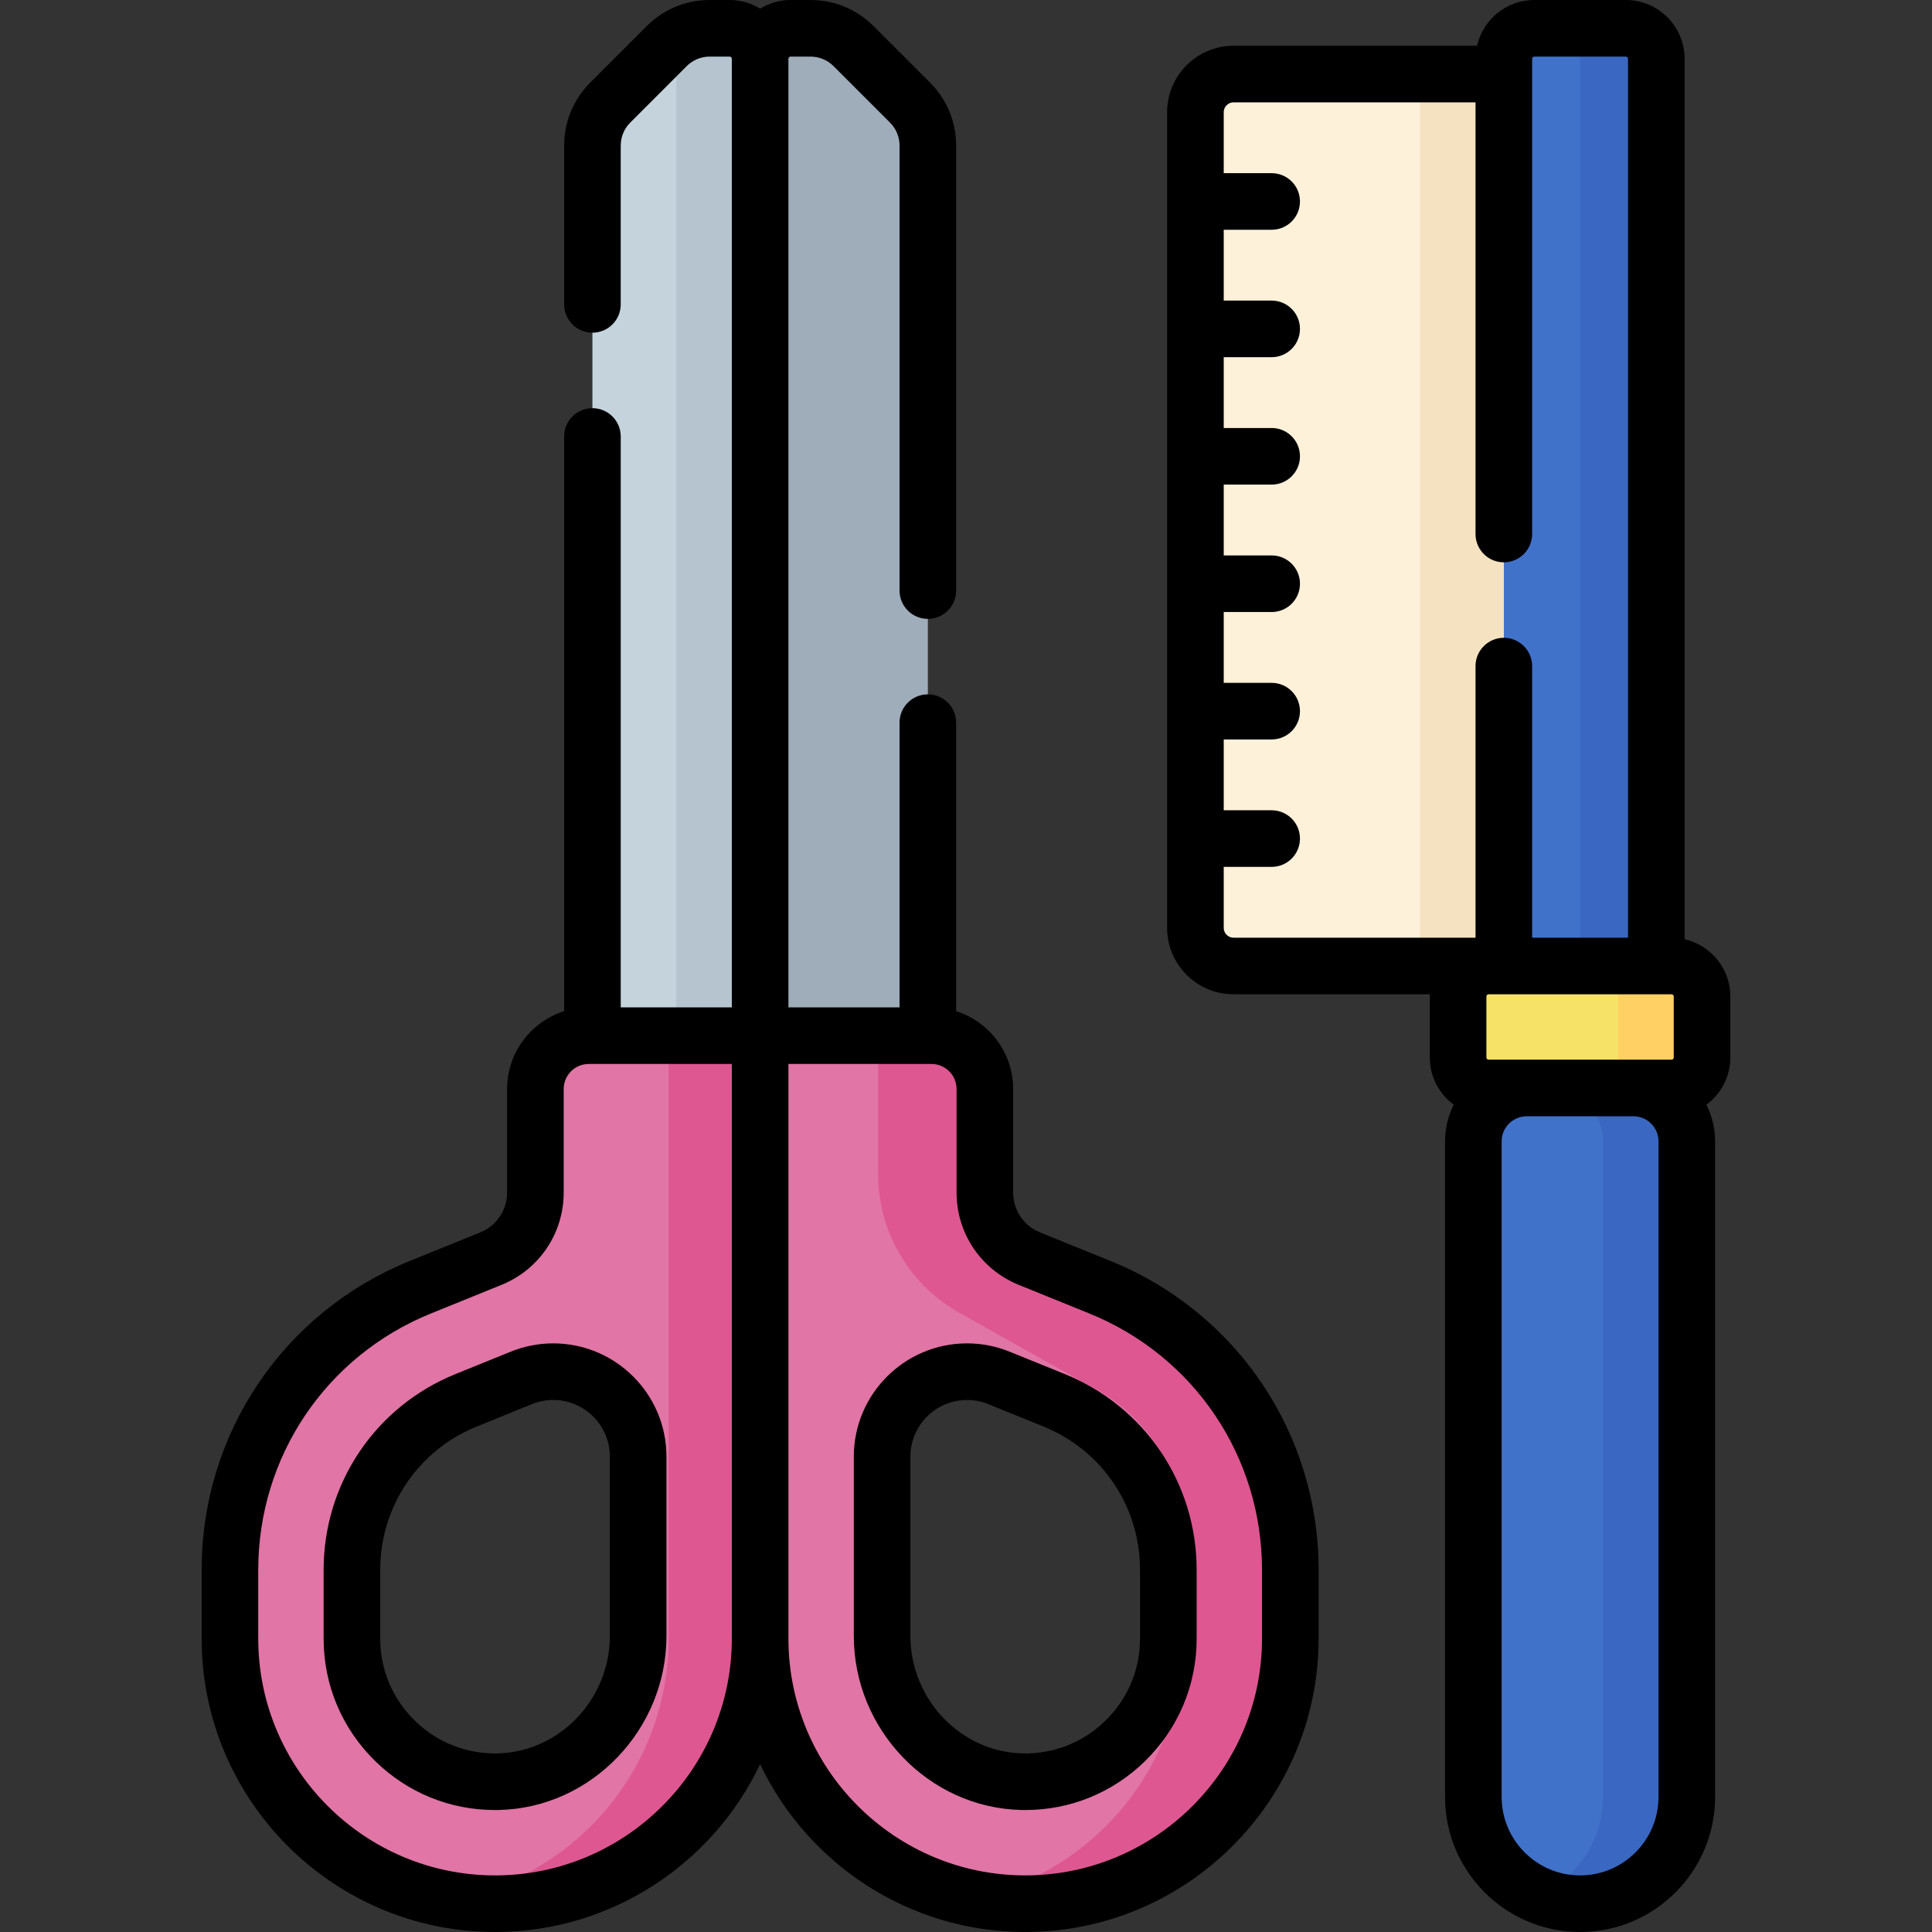 <svg id="Capa_1" enable-background="new 0 0 512 512" height="512" viewBox="0 0 512 512" width="512" xmlns="http://www.w3.org/2000/svg"><rect x="0" y="0" width="512" height="512" fill="#333333" stroke="none"/><g><g><g><g><path d="m291.495 341.13-18.694-7.579c-7.133-2.892-11.8-9.82-11.8-17.517v-27.43c0-7.811-6.332-14.142-14.142-14.142h-45.416v159.786c0 38.799 31.453 70.252 70.252 70.252 38.799 0 70.252-31.453 70.252-70.252v-18.225c-.001-32.908-19.955-62.529-50.452-74.893zm18.126 93.118c0 21.217-17.512 38.42-38.841 37.916-20.705-.49-37.012-17.917-37.012-38.627v-47.525c0-12.428 10.075-22.503 22.503-22.503 2.898 0 5.769.56 8.455 1.649l14.625 5.93c18.388 7.454 30.27 25.092 30.27 44.935z" fill="#e175a5"/></g><g><path d="m291.495 341.13-18.694-7.579c-7.133-2.892-11.8-9.82-11.8-17.517v-27.431c0-7.811-6.332-14.142-14.142-14.142h-14.142v36.706c0 15.237 8.23 29.285 21.52 36.736l36.612 20.526c14.089 7.899 22.814 22.792 22.814 38.945v26.873c0 33.955-24.089 62.283-56.11 68.827 4.568.934 9.298 1.424 14.142 1.424 38.799 0 70.252-31.453 70.252-70.252v-18.225c-.001-32.906-19.955-62.527-50.452-74.891z" fill="#de5791"/></g><g><path d="m226.212 12.234 14.943 14.944c3.031 3.031 4.734 7.142 4.734 11.429v235.855l-44.447-.003v-258.878c0-4.463 3.618-8.081 8.081-8.081h5.26c4.287 0 8.398 1.703 11.429 4.734z" fill="#9facba"/></g></g><g><g><path d="m60.938 416.023v18.225c0 38.799 31.453 70.252 70.252 70.252 38.799 0 70.252-31.453 70.252-70.252v-159.786h-45.416c-7.811 0-14.142 6.332-14.142 14.142v27.43c0 7.697-4.667 14.625-11.8 17.517l-18.694 7.579c-30.497 12.364-50.452 41.985-50.452 74.893zm32.326 0c0-19.843 11.882-37.482 30.27-44.935l14.625-5.93c2.686-1.089 5.557-1.649 8.455-1.649 12.428 0 22.503 10.075 22.503 22.503v47.525c0 20.711-16.307 38.137-37.012 38.627-21.329.505-38.841-16.699-38.841-37.916z" fill="#e175a5"/></g><g><path d="m177.198 274.462v159.786c0 34.663-25.111 63.442-58.13 69.188 3.94.686 7.986 1.064 12.122 1.064 38.799 0 70.252-31.453 70.252-70.252v-159.786z" fill="#de5791"/></g><g><path d="m176.673 12.234-14.943 14.944c-3.031 3.031-4.734 7.142-4.734 11.429v235.855l44.447-.003v-258.878c0-4.463-3.618-8.081-8.081-8.081h-5.26c-4.287 0-8.398 1.703-11.429 4.734z" fill="#c5d3dd"/></g><g><path d="m201.442 15.581c0-4.463-3.618-8.081-8.081-8.081h-5.26c-3.739 0-7.344 1.297-10.216 3.64.841 1.275 1.333 2.8 1.333 4.441v258.879l22.224-.001z" fill="#b6c4cf"/></g></g></g><g><g><path d="m418.736 504.5c-15.621 0-28.285-12.663-28.285-28.285v-173.748c0-7.811 6.332-14.142 14.142-14.142h28.285c7.811 0 14.142 6.332 14.142 14.142v173.748c.001 15.622-12.662 28.285-28.284 28.285z" fill="#4172ca"/></g><g><path d="m432.879 288.325h-22.224c7.811 0 14.142 6.332 14.142 14.142v173.748c0 11.676-7.076 21.698-17.173 26.016 3.411 1.459 7.167 2.269 11.112 2.269 15.621 0 28.285-12.663 28.285-28.285v-173.748c0-7.81-6.332-14.142-14.142-14.142z" fill="#3a67c1"/></g><g><path d="m438.94 256h-40.406v-240.419c0-4.463 3.618-8.081 8.081-8.081h24.244c4.463 0 8.081 3.618 8.081 8.081z" fill="#4172ca"/></g><g><path d="m430.858 7.5h-20.203c4.463 0 8.081 3.618 8.081 8.081v240.419h20.203v-240.419c.001-4.463-3.617-8.081-8.081-8.081z" fill="#3a67c1"/></g><g><path d="m398.533 256h-71.63c-5.579 0-10.102-4.523-10.102-10.102v-216.174c0-5.579 4.523-10.102 10.102-10.102h71.63z" fill="#fef1da"/></g><g><path d="m376.31 19.622h22.224v236.378h-22.224z" fill="#f4e2c1"/></g><g><path d="m442.98 288.325h-48.488c-4.463 0-8.081-3.618-8.081-8.081v-16.163c0-4.463 3.618-8.081 8.081-8.081h48.488c4.463 0 8.081 3.618 8.081 8.081v16.163c.001 4.463-3.617 8.081-8.081 8.081z" fill="#f6e266"/></g><g><path d="m442.98 256h-22.224c4.463 0 8.081 3.618 8.081 8.081v16.163c0 4.463-3.618 8.081-8.081 8.081h22.224c4.463 0 8.081-3.618 8.081-8.081v-16.163c.001-4.463-3.617-8.081-8.081-8.081z" fill="#ffd064"/></g></g><g><path d="m294.313 334.18-18.694-7.578c-4.324-1.753-7.118-5.901-7.118-10.567v-27.431c0-9.658-6.36-17.856-15.111-20.632v-76.462c0-4.143-3.358-7.5-7.5-7.5s-7.5 3.357-7.5 7.5v75.452h-29.45v-251.382c0-.32.26-.58.58-.58h5.26c2.317 0 4.493.899 6.127 2.534l14.95 14.948c1.634 1.635 2.534 3.811 2.534 6.128v117.9c0 4.143 3.358 7.5 7.5 7.5s7.5-3.357 7.5-7.5v-117.9c0-6.323-2.46-12.267-6.927-16.734l-14.95-14.948c-4.467-4.468-10.41-6.928-16.734-6.928h-5.26c-2.96 0-5.721.845-8.08 2.284-2.36-1.439-5.12-2.284-8.08-2.284h-5.26c-6.324 0-12.267 2.46-16.735 6.929l-14.938 14.948c-4.466 4.467-6.926 10.41-6.926 16.733v42.06c0 4.143 3.358 7.5 7.5 7.5s7.5-3.357 7.5-7.5v-42.06c0-2.317.9-4.493 2.535-6.129l14.938-14.947c1.634-1.635 3.81-2.534 6.127-2.534h5.26c.32 0 .58.26.58.58v251.382h-29.441v-151.292c0-4.143-3.358-7.5-7.5-7.5s-7.5 3.357-7.5 7.5v152.3c-8.754 2.774-15.116 10.974-15.116 20.634v27.431c0 4.666-2.794 8.814-7.119 10.567l-18.693 7.578c-33.492 13.578-55.133 45.704-55.133 81.844v18.225c0 42.873 34.879 77.752 77.752 77.752 30.968 0 57.758-18.203 70.252-44.468 12.493 26.264 39.283 44.467 70.251 44.467 42.873 0 77.752-34.879 77.752-77.752v-18.225c0-36.139-21.641-68.265-55.133-81.843zm-163.123 162.82c-34.602 0-62.752-28.15-62.752-62.752v-18.225c0-30.002 17.965-56.671 45.769-67.943l18.693-7.578c10.013-4.059 16.483-13.663 16.483-24.468v-27.431c0-3.662 2.979-6.642 6.642-6.642h37.917v152.286c0 34.603-28.15 62.753-62.752 62.753zm203.256-62.752c0 34.602-28.15 62.752-62.752 62.752s-62.752-28.15-62.752-62.752v-152.286h37.917c3.663 0 6.642 2.979 6.642 6.642v27.431c0 10.805 6.47 20.409 16.482 24.468l18.694 7.578c27.804 11.272 45.769 37.941 45.769 67.943z"/><path d="m282.168 364.138-14.625-5.93c-3.597-1.459-7.39-2.198-11.272-2.198-16.543 0-30.002 13.459-30.002 30.002v47.525c0 24.854 19.888 45.546 44.334 46.125.371.009.738.013 1.107.013 11.917 0 23.142-4.57 31.709-12.937 8.836-8.63 13.703-20.169 13.703-32.49v-18.225c-.001-22.913-13.721-43.28-34.954-51.885zm19.953 70.11c0 8.248-3.261 15.975-9.184 21.759-5.918 5.779-13.734 8.859-21.98 8.659-16.371-.388-29.689-14.352-29.689-31.129v-47.525c0-8.272 6.73-15.002 15.002-15.002 1.942 0 3.838.37 5.637 1.099l14.626 5.931c15.544 6.3 25.588 21.21 25.588 37.984z"/><path d="m146.614 356.01c-3.883 0-7.675.739-11.272 2.198l-14.625 5.929c-21.233 8.606-34.953 28.974-34.953 51.887v18.225c0 12.321 4.867 23.86 13.703 32.49 8.568 8.367 19.791 12.937 31.709 12.937.368 0 .737-.004 1.107-.013 24.446-.579 44.334-21.271 44.334-46.125v-47.525c0-16.544-13.459-30.003-30.003-30.003zm15.003 77.527c0 16.777-13.318 30.741-29.689 31.129-8.248.2-16.062-2.88-21.98-8.659-5.922-5.784-9.184-13.511-9.184-21.759v-18.225c0-16.774 10.044-31.685 25.588-37.985l14.625-5.93c1.799-.729 3.695-1.099 5.637-1.099 8.272 0 15.002 6.729 15.002 15.002v47.526z"/><path d="m458.562 280.244v-16.163c0-7.401-5.192-13.601-12.122-15.181v-233.32c0-8.591-6.989-15.58-15.58-15.58h-24.25c-7.401 0-13.601 5.192-15.18 12.122h-64.527c-9.706 0-17.602 7.896-17.602 17.602v216.175c0 9.705 7.896 17.602 17.602 17.602h52.038c-.007.194-.029.385-.029.581v16.163c0 5.133 2.506 9.68 6.346 12.521-1.472 2.921-2.306 6.216-2.306 9.703v173.748c0 19.731 16.053 35.784 35.785 35.784s35.785-16.053 35.785-35.784v-173.749c0-3.488-.834-6.782-2.306-9.703 3.84-2.841 6.346-7.388 6.346-12.521zm-134.261-34.346v-16.167h12.704c4.142 0 7.5-3.357 7.5-7.5s-3.358-7.5-7.5-7.5h-12.704v-18.768h12.704c4.142 0 7.5-3.357 7.5-7.5s-3.358-7.5-7.5-7.5h-12.704v-18.769h12.704c4.142 0 7.5-3.357 7.5-7.5s-3.358-7.5-7.5-7.5h-12.704v-18.769h12.704c4.142 0 7.5-3.357 7.5-7.5s-3.358-7.5-7.5-7.5h-12.704v-18.767h12.704c4.142 0 7.5-3.357 7.5-7.5s-3.358-7.5-7.5-7.5h-12.704v-18.767h12.704c4.142 0 7.5-3.357 7.5-7.5s-3.358-7.5-7.5-7.5h-12.704v-16.167c0-1.435 1.167-2.602 2.602-2.602h64.127v114.398c0 4.143 3.358 7.5 7.5 7.5s7.5-3.357 7.5-7.5v-125.94c0-.32.26-.58.58-.58h24.25c.32 0 .58.26.58.58v232.92h-25.41v-71.98c0-4.143-3.358-7.5-7.5-7.5s-7.5 3.357-7.5 7.5v71.98h-64.127c-1.435 0-2.602-1.167-2.602-2.602zm118.679 17.602c.32 0 .581.261.581.581v16.163c0 .32-.261.581-.581.581h-48.488c-.321 0-.582-.261-.582-.581v-16.163c0-.32.261-.581.582-.581zm-3.459 212.716c0 11.46-9.324 20.784-20.785 20.784s-20.785-9.324-20.785-20.784v-173.748c0-3.663 2.98-6.643 6.643-6.643h28.285c3.663 0 6.642 2.979 6.642 6.643z"/></g></g></svg>